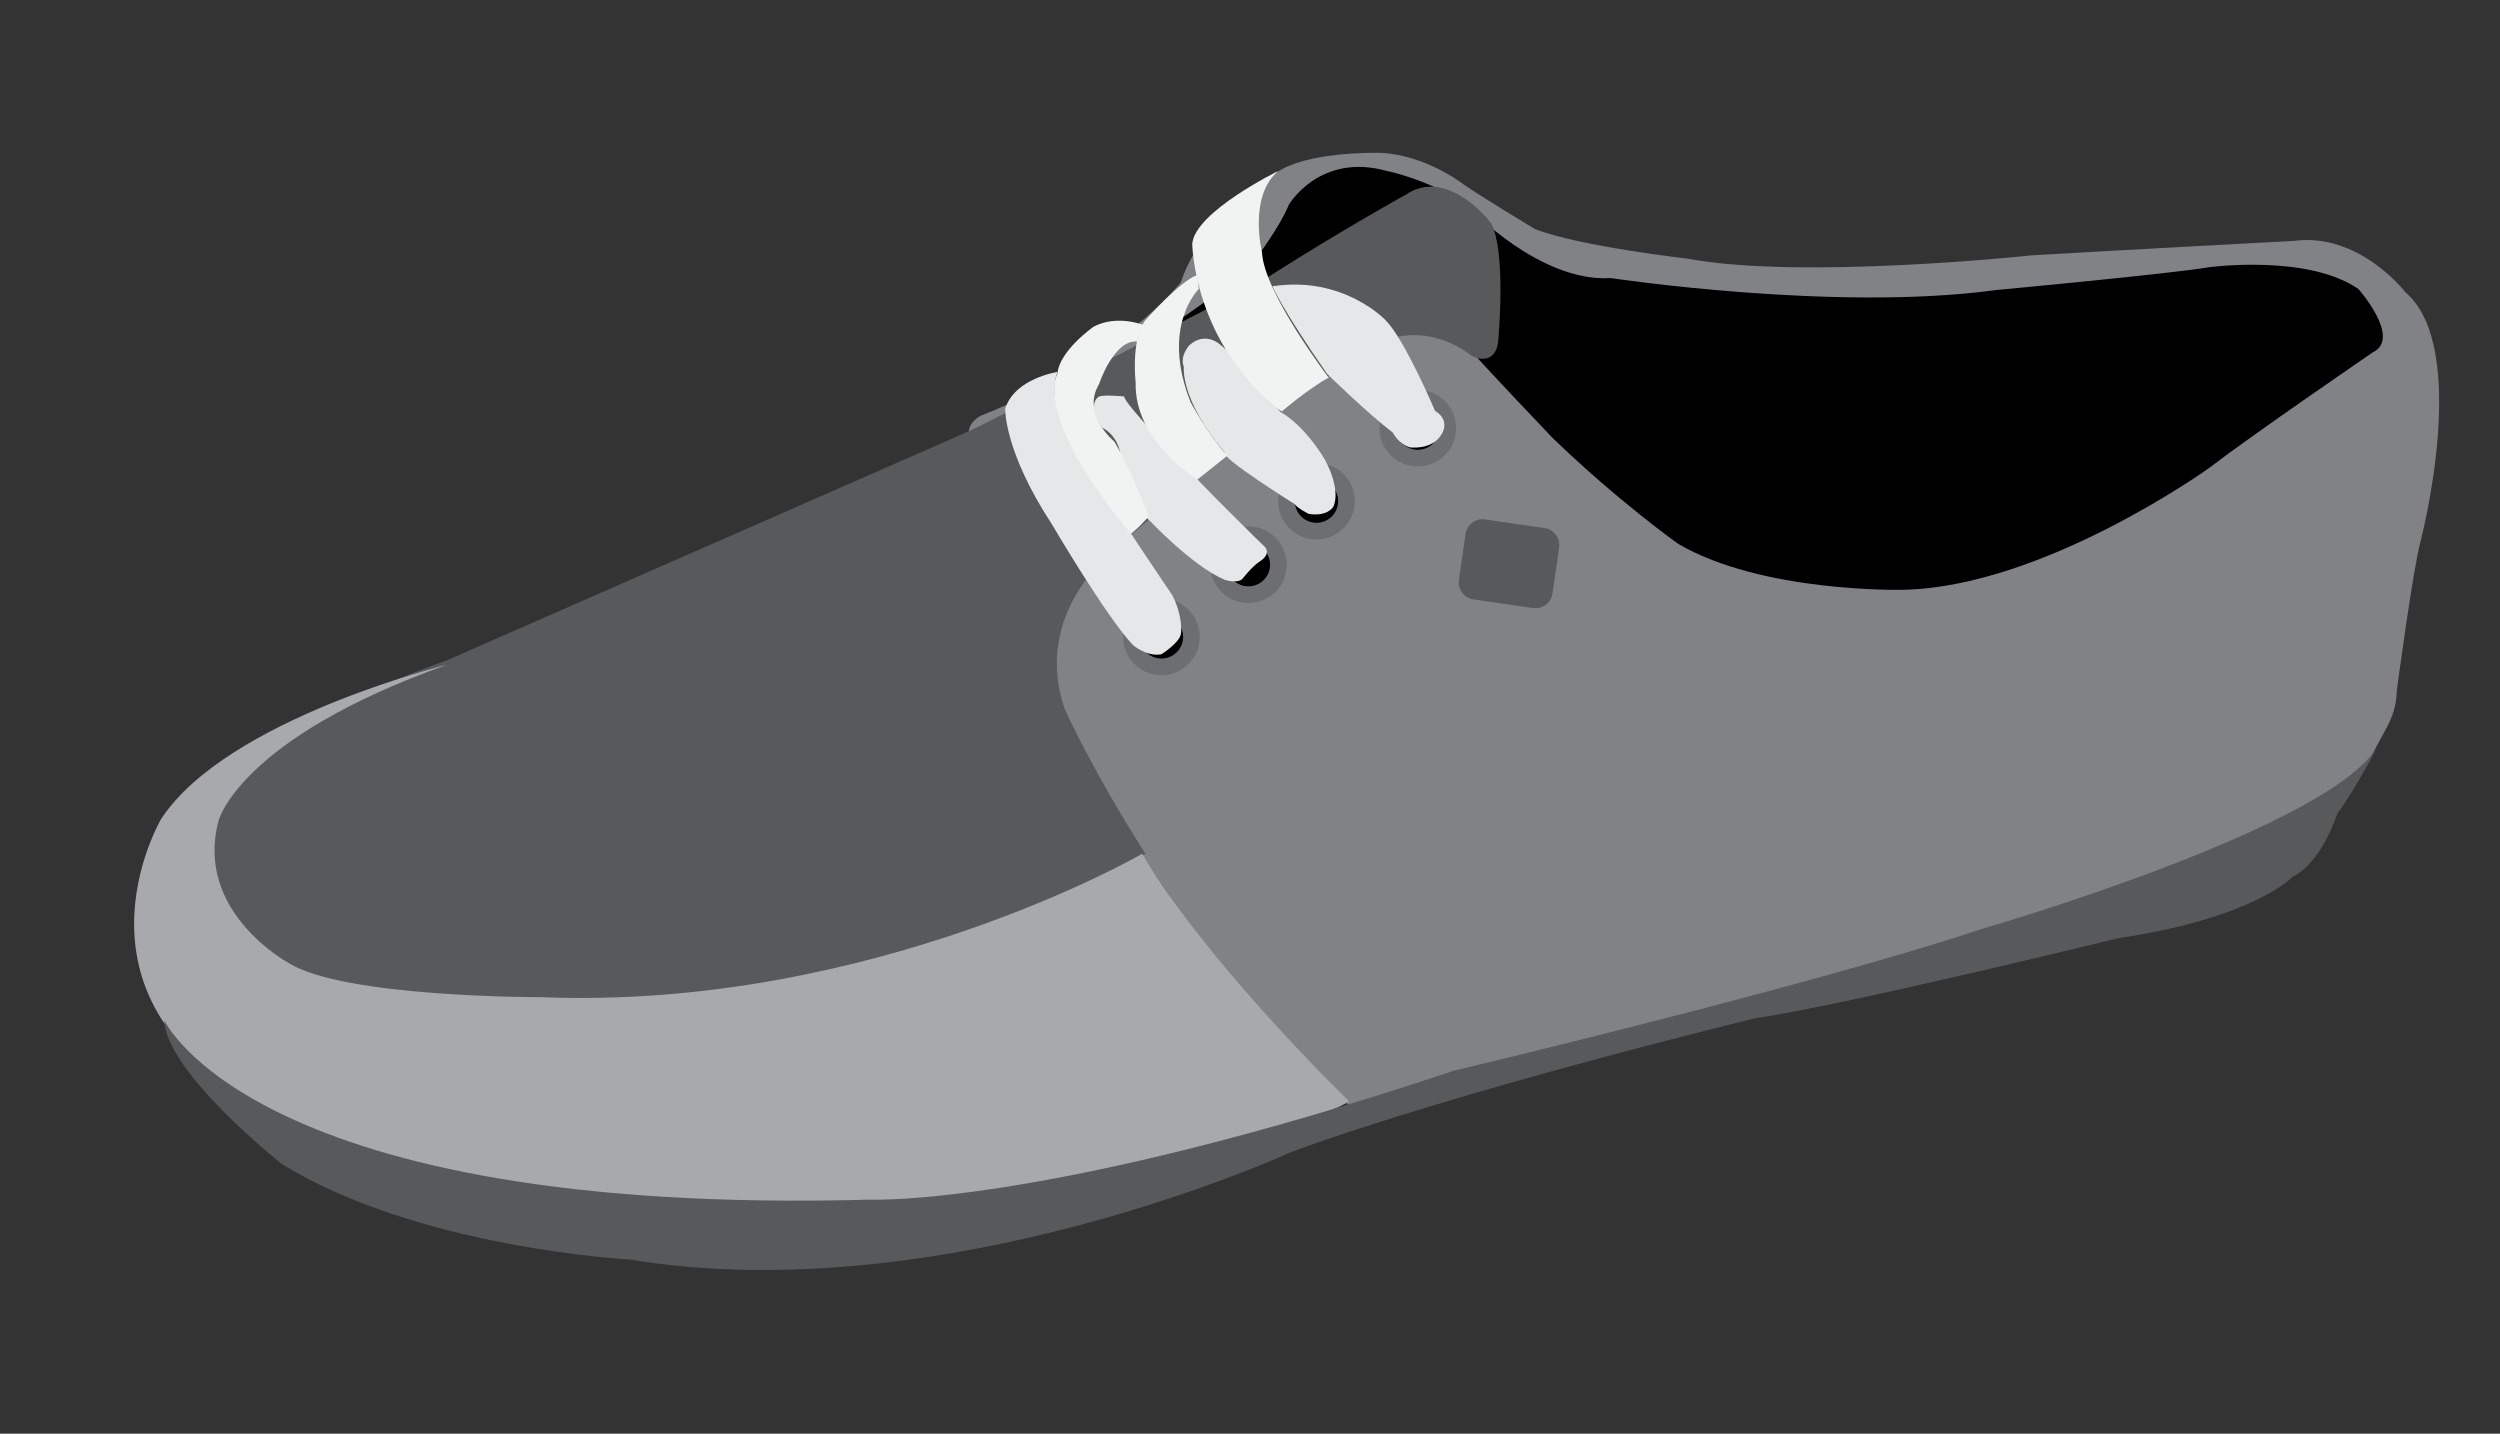 <?xml version="1.0" encoding="utf-8"?>
<!-- Generator: Adobe Illustrator 15.0.0, SVG Export Plug-In . SVG Version: 6.00 Build 0)  -->
<!DOCTYPE svg PUBLIC "-//W3C//DTD SVG 1.1//EN" "http://www.w3.org/Graphics/SVG/1.1/DTD/svg11.dtd">
<svg version="1.1" xmlns="http://www.w3.org/2000/svg" xmlns:xlink="http://www.w3.org/1999/xlink" x="0px" y="0px"
	 width="761.957px" height="436.956px" viewBox="0 0 761.957 436.956" enable-background="new 0 0 761.957 436.956"
	 xml:space="preserve">
<rect x="0" y="0" width="761.957" height="436.956" fill="#333333" stroke="none"/>
<g id="adentro">
	<path d="M719.682,87.588l-0.089-0.079c-15.314-10.654-45.384-6.793-45.704-6.749c-11.515,1.974-64.758,6.945-65.316,6.997
		c-48.038,6.583-116.338-3.562-117.023-3.666l-0.052-0.008l-0.053,0.003c-21.201,1.289-42.396-20.952-42.665-21.23
		c-10.966-8.474-25.397-11.4-25.506-11.42c-20.637-5.704-30.302,10.4-30.43,10.63c-2.611,6.526-9.861,16.12-9.896,16.172
		c-23.659,24.645-86.713,53.602-87.347,53.892l0.415,0.91c0.016-0.007,0.08-0.037,0.169-0.078l38.102,38.102
		c-0.01,0.011-0.022,0.025-0.032,0.037l0.772,0.636c6.886-8.361,64.839-53.965,65.402-54.409l11.861-8.354
		c19.43-15.866,36.521-1.489,36.637-1.396c3.963,4.623,24.148,25.806,24.366,26.034c19.799,19.139,38.208,32.251,38.429,32.405
		c22.846,13.352,59.487,14.079,67.159,14.079c0.889,0,1.39-0.01,1.434-0.011c42.333-0.661,93.109-36.729,93.631-37.103
		c12.841-9.877,49.607-35.063,49.912-35.279c1.815-0.874,2.918-2.224,3.275-4.01C728.381,97.464,720.038,87.989,719.682,87.588z"/>
</g>
<g id="lateral">
	<g>
		<path fill="#808285" d="M727.462,221.678c1.549-2.898,3.002-6.723,3.002-10.924c0,0,4.999-37.667,7.333-46
			c0,0,15.333-58.667-4.667-75.667c0,0-14-18.333-34-15.667c0,0-59.25,3.167-80,4.417c0,0-70,7.5-104.75,1c0,0-33-3.75-46.5-9
			c0,0-18.75-11.25-23-14.5c0,0-12.5-9.25-26.5-8.75c0,0-20.5-0.25-29.25,6c0,0-22.25,12.5-29.25,33.5
			c0,0-19.083,24.167-61.083,40.667c0,0-4.167,2.167-3.5,6c0,0,63.5-29,87.5-54c0,0,7.333-9.667,10-16.333
			c0,0,9.333-16,29.833-10.333c0,0,14.333,2.833,25.333,11.333c0,0,21.335,22.667,43.001,21.333c0,0,68.499,10.333,117.166,3.667
			c0,0,53.666-5,65.333-7c0,0,30.001-4,45.334,6.667c0,0,13.333,15,4.333,19.333c0,0-37,25.333-50,35.333
			c0,0-50.668,36.333-93.334,37c0,0-42.666,1-68.333-14c0,0-18.333-13-38.333-32.333c0,0-20.334-21.333-24.334-26
			c0,0-17.333-15-37.333,1.333l-11.833,8.333c0,0-58.5,46-65.5,54.5c0,0-20,18-10.5,45c0,0,29,65,83.5,116l0.012-0.004l4.488,5.004
			c0,0,119.5-25.499,209.5-59.499c0,0,87.499-26.835,101.5-47.501C722.63,230.587,725.692,224.989,727.462,221.678"/>
	</g>
</g>
<g id="arriba">
	<path fill="#58595B" d="M454.427,67.983c-0.343-0.453-8.509-11.085-18.312-11.085c-2.658,0-5.183,0.786-7.469,2.313
		c-0.801,0.443-19.876,11.011-42.312,25.322c-0.85,0.443-85.078,44.363-91.939,47.304l-157.933,69.307
		c-63.111,22.421-70.036,47.149-70.298,48.185c-7.64,28.522,21.672,44.468,21.94,44.609c16.78,10.363,74.734,10.482,77.193,10.482
		h0.126c4.035,0.158,8.131,0.239,12.176,0.239c94.51-0.002,169.892-43.458,170.643-43.896l0.897-0.525l-0.56-0.875
		c-15.309-23.988-23.669-42.365-24.007-43.108c-9.026-25.651,9.486-43.244,10.328-44.032c6.716-8.155,62.91-52.432,65.305-54.318
		l11.89-8.376c6.01-4.908,12.362-7.396,18.882-7.396c9.558,0,16.468,5.464,17.301,6.144c0.071,0.043,1.782,1.072,3.681,1.072
		c1.533,0,4.179-0.705,4.667-5.419C456.729,102.814,459.098,76.523,454.427,67.983z"/>
</g>
<g id="punta">
	<path fill="#A7A9AC" d="M321.464,354.754"/>
	<path fill="#A7A9AC" d="M348.13,260.212c0,0-82.177,47.713-183.177,43.713c0,0-59.833,0.166-76.833-10.334c0,0-29-15.5-21.5-43.5
		c0,0,6.335-25,69.667-47.5c0,0-67.157,16.496-87.157,46.996c0,0-33.333,56.333,34,89c0,0,92.833,48.667,238.333,22.167
		c0,0,80.75-17.917,89.667-25.167C411.13,335.587,368.13,294.087,348.13,260.212z"/>
</g>
<g id="suela_baja">
	<path fill="#58595B" d="M725.297,226.254c0,0-7.596,14.812-12.912,21.647c0,0-4.557,14.812-13.672,19.368
		c0,0-11.773,12.531-52.791,18.609c0,0-83.741,20.508-111.085,24.496c0,0-89.626,21.741-141.277,40.73
		c0,0-105.387,48.706-201.852,32.756c0,0-64.184-3.418-105.769-29.053c0,0-35.32-27.914-35.889-43.864
		c0,0,27.344,59.815,215.334,54.688c0,0,53.549,2.278,177.736-39.308c0,0,108.237-25.635,161.216-43.295
		C604.337,283.03,713.525,251.51,725.297,226.254z"/>
</g>
<g id="ojetes">
	<g>
		<circle fill="none" stroke="#6D6E71" stroke-width="5" stroke-miterlimit="10" cx="353.992" cy="194.115" r="9.181"/>
		<circle cx="353.992" cy="194.115" r="6.619"/>
	</g>
	<g>
		<circle fill="none" stroke="#6D6E71" stroke-width="5" stroke-miterlimit="10" cx="380.492" cy="172.115" r="9.181"/>
		<circle cx="380.492" cy="172.115" r="6.619"/>
	</g>
	<g>
		<circle fill="none" stroke="#6D6E71" stroke-width="5" stroke-miterlimit="10" cx="401.242" cy="152.74" r="9.181"/>
		<circle cx="401.242" cy="152.74" r="6.619"/>
	</g>
	<g>
		<circle fill="none" stroke="#6D6E71" stroke-width="5" stroke-miterlimit="10" cx="432.118" cy="130.49" r="9.181"/>
		<circle cx="432.117" cy="130.49" r="6.619"/>
	</g>
</g>
<g id="placa_logo">
	<path fill="#58595B" d="M473.181,180.824c-0.42,2.897-3.059,4.914-5.895,4.504l-18.256-2.645c-2.835-0.411-4.793-3.094-4.373-5.992
		l2.01-13.875c0.42-2.898,3.059-4.914,5.894-4.504l18.256,2.645c2.836,0.41,4.794,3.094,4.374,5.991L473.181,180.824z"/>
</g>
<g id="cintas">
	<path fill="#E6E7E8" d="M429.63,136.337c0,0,6.875,1,9.75-4c0,0,2.875-4.125-2-7.125c0,0-9.249-21.792-15.083-27.625
		c0,0-12.834-13.666-34.5-10.333c0,0,2.917,6.917,16.667,26.667c0,0,12.292,12.042,20.042,17.917
		C424.505,131.837,426.005,135.087,429.63,136.337z"/>
	<path fill="#E6E7E8" d="M373.297,137.92c-13.667-16-12.5-26.167-12.5-26.167c-1.333-3.167,1.667-6.5,1.667-6.5
		c4.833-4.333,9.167-0.417,9.167-0.417c8,6.25,18.667,20.75,18.667,20.75c7.833,4.5,13.5,14.5,13.5,14.5c5.333,10,2.5,14.5,2.5,14.5
		c-2.5,3.167-7.5,2-7.5,2s-3.333-1.667-4.167-2.917C394.63,153.67,371.797,139.42,373.297,137.92"/>
	<path fill="#E6E7E8" d="M373.255,176.712c0,0,3.75,1.25,5.375-0.25c0,0,3-3.875,5.375-5.375c0,0,4.125-2.375,0.875-5
		c0,0-19.75-19.25-25.75-26.25c0,0-16.25-16.5-16.5-19c0,0-7.25-0.75-8,0.25c0,0-3.5,2.5,1.25,9.25c0,0,5.083,2.083,5.75,9.083
		c0,0,1,12.333,8.667,19.167C350.297,158.587,363.38,172.503,373.255,176.712z"/>
	<path fill="#E6E7E8" d="M345.297,196.587c0,0,4.167,3.667,8.667,2.833c0,0,5.833-3.667,6-6.5c0,0,0.666-5-2.667-11.5
		c0,0-17.667-26.083-24.917-37.833c0,0-15-19.25-10-30.25c0,0-13.25,2-16,11.25c0,0-0.5,12.75,14.25,35.25
		C320.63,159.837,337.213,188.087,345.297,196.587z"/>
	<path fill="#F1F2F2" d="M404.964,115.087c0,0-19.834-26-20.334-38.25c0,0-4.25-17,5-24.75c0,0-25.5,12.5-26.25,22.25
		c0,0,0.25,30.375,27.25,51.125C390.63,125.462,399.13,118.212,404.964,115.087z"/>
	<path fill="#F1F2F2" d="M365.38,88.087c0,0-11.75,11.25-2.5,34.5c0,0,5.125,9.625,11.208,16.292l-9.125,7.292
		c0,0-19.333-11.583-18.833-29.583c0,0-1.5-12.5,2.75-18.75c0,0,10.75-12.25,16-14"/>
	<path fill="#F1F2F2" d="M347.297,160.42l2.833-3c0,0-5.667-14.833-10.5-22.833c0,0-10.167-8.333-4.667-17.5
		c0,0,4.5-13.667,11.667-13c0,0,0.833-4.333,2-5c0,0-8.167-3.333-15.333,0.5c0,0-10.5,7.333-11,14.333
		c0,0-8.25,11.667,22.417,48.833L347.297,160.42z"/>
</g>
</svg>
